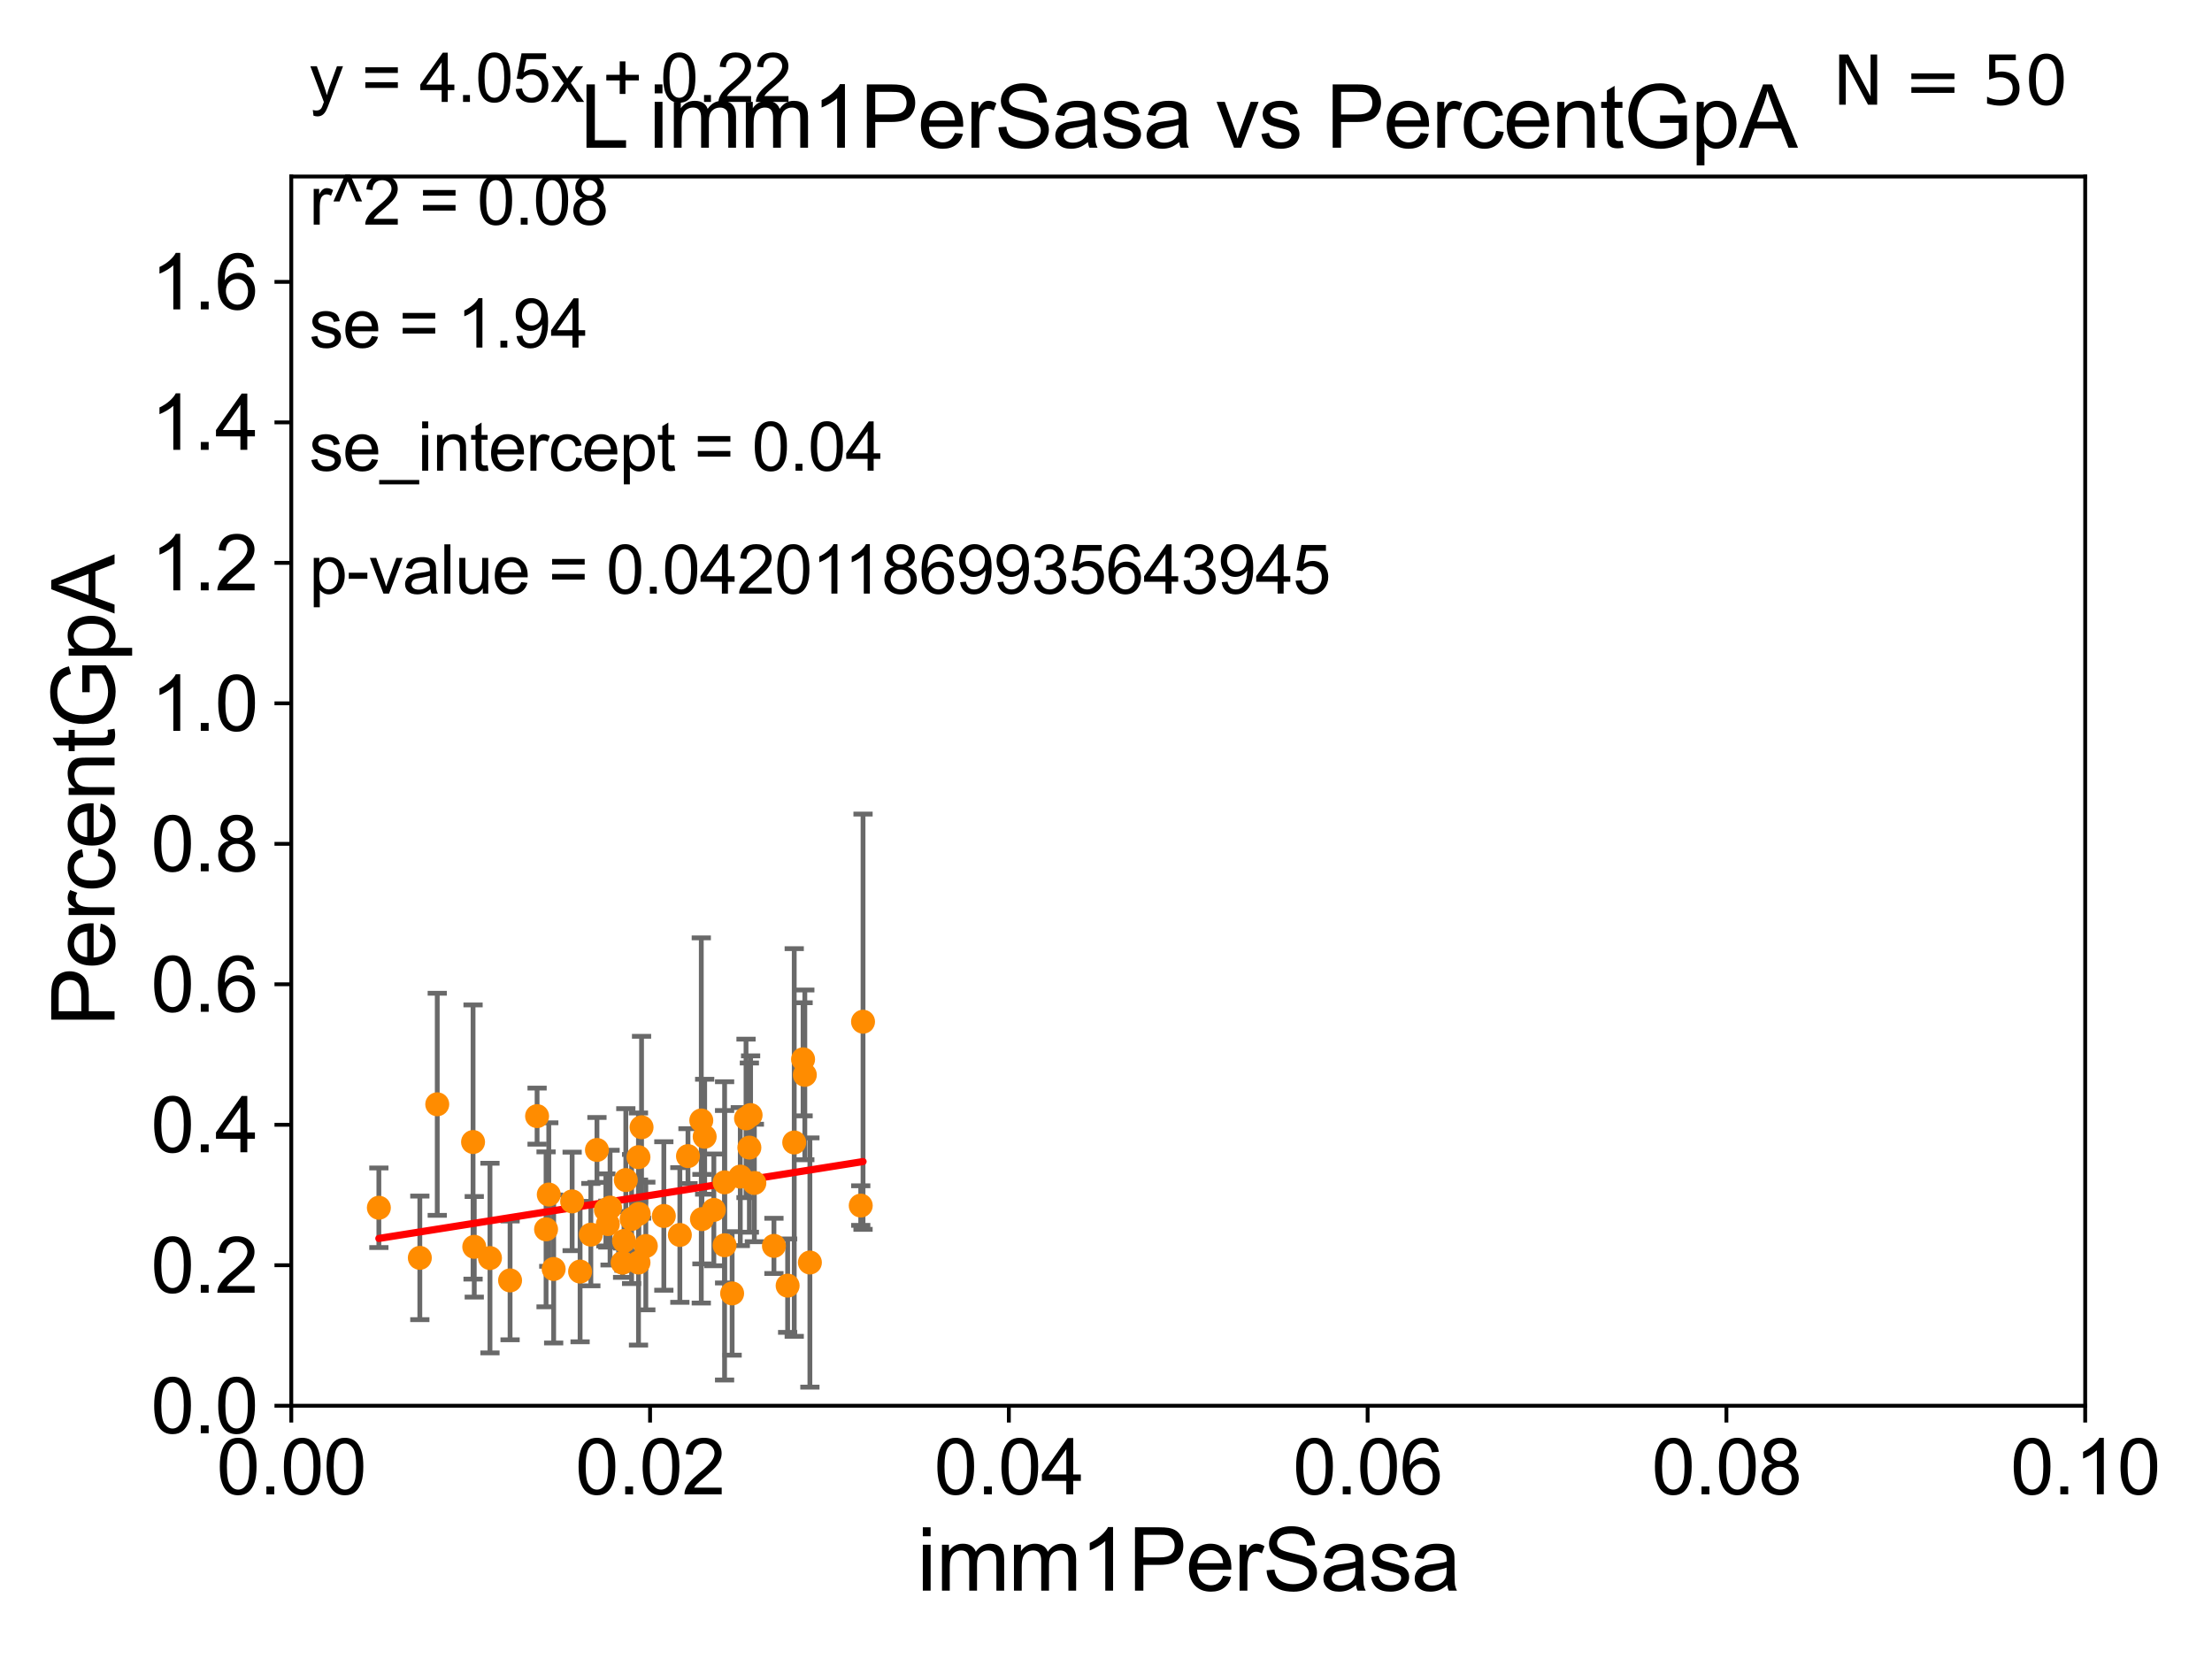<?xml version="1.0" encoding="utf-8" standalone="no"?>
<!DOCTYPE svg PUBLIC "-//W3C//DTD SVG 1.1//EN"
  "http://www.w3.org/Graphics/SVG/1.1/DTD/svg11.dtd">
<svg xmlns:xlink="http://www.w3.org/1999/xlink" width="460.8pt" height="345.6pt" viewBox="0 0 460.8 345.6" xmlns="http://www.w3.org/2000/svg" version="1.1">
 <defs>
  <style type="text/css">*{stroke-linejoin: round; stroke-linecap: butt}</style>
 </defs>
 <g id="figure_1">
  <g id="patch_1">
   <path d="M 0 345.6 
L 460.8 345.6 
L 460.8 0 
L 0 0 
z
" style="fill: #ffffff"/>
  </g>
  <g id="axes_1">
   <g id="patch_2">
    <path d="M 60.68 292.84 
L 434.385 292.84 
L 434.385 36.775 
L 60.68 36.775 
z
" style="fill: #ffffff"/>
   </g>
   <g id="PathCollection_1">
    <defs>
     <path id="m9ade1b0852" d="M 0 1.118 
C 0.297 1.118 0.581 1 0.791 0.791 
C 1 0.581 1.118 0.297 1.118 0 
C 1.118 -0.297 1 -0.581 0.791 -0.791 
C 0.581 -1 0.297 -1.118 0 -1.118 
C -0.297 -1.118 -0.581 -1 -0.791 -0.791 
C -1 -0.581 -1.118 -0.297 -1.118 0 
C -1.118 0.297 -1 0.581 -0.791 0.791 
C -0.581 1 -0.297 1.118 0 1.118 
z
" style="stroke: #ff8c00"/>
    </defs>
    <g clip-path="url(#p37543bc955)">
     <use xlink:href="#m9ade1b0852" x="127.086" y="251.568" style="fill: #ff8c00; stroke: #ff8c00"/>
     <use xlink:href="#m9ade1b0852" x="115.338" y="264.352" style="fill: #ff8c00; stroke: #ff8c00"/>
     <use xlink:href="#m9ade1b0852" x="91.088" y="230.042" style="fill: #ff8c00; stroke: #ff8c00"/>
     <use xlink:href="#m9ade1b0852" x="157.148" y="246.435" style="fill: #ff8c00; stroke: #ff8c00"/>
     <use xlink:href="#m9ade1b0852" x="179.308" y="251.144" style="fill: #ff8c00; stroke: #ff8c00"/>
     <use xlink:href="#m9ade1b0852" x="133.057" y="252.869" style="fill: #ff8c00; stroke: #ff8c00"/>
     <use xlink:href="#m9ade1b0852" x="155.412" y="232.979" style="fill: #ff8c00; stroke: #ff8c00"/>
     <use xlink:href="#m9ade1b0852" x="87.459" y="262.035" style="fill: #ff8c00; stroke: #ff8c00"/>
     <use xlink:href="#m9ade1b0852" x="146.797" y="236.801" style="fill: #ff8c00; stroke: #ff8c00"/>
     <use xlink:href="#m9ade1b0852" x="150.943" y="259.41" style="fill: #ff8c00; stroke: #ff8c00"/>
     <use xlink:href="#m9ade1b0852" x="102.07" y="262.075" style="fill: #ff8c00; stroke: #ff8c00"/>
     <use xlink:href="#m9ade1b0852" x="141.626" y="257.264" style="fill: #ff8c00; stroke: #ff8c00"/>
     <use xlink:href="#m9ade1b0852" x="146.226" y="253.967" style="fill: #ff8c00; stroke: #ff8c00"/>
     <use xlink:href="#m9ade1b0852" x="167.659" y="223.915" style="fill: #ff8c00; stroke: #ff8c00"/>
     <use xlink:href="#m9ade1b0852" x="154.215" y="245.109" style="fill: #ff8c00; stroke: #ff8c00"/>
     <use xlink:href="#m9ade1b0852" x="131.575" y="253.941" style="fill: #ff8c00; stroke: #ff8c00"/>
     <use xlink:href="#m9ade1b0852" x="146.091" y="233.413" style="fill: #ff8c00; stroke: #ff8c00"/>
     <use xlink:href="#m9ade1b0852" x="148.707" y="252.041" style="fill: #ff8c00; stroke: #ff8c00"/>
     <use xlink:href="#m9ade1b0852" x="124.356" y="239.556" style="fill: #ff8c00; stroke: #ff8c00"/>
     <use xlink:href="#m9ade1b0852" x="156.108" y="239.066" style="fill: #ff8c00; stroke: #ff8c00"/>
     <use xlink:href="#m9ade1b0852" x="130.369" y="245.828" style="fill: #ff8c00; stroke: #ff8c00"/>
     <use xlink:href="#m9ade1b0852" x="134.535" y="259.567" style="fill: #ff8c00; stroke: #ff8c00"/>
     <use xlink:href="#m9ade1b0852" x="150.948" y="246.304" style="fill: #ff8c00; stroke: #ff8c00"/>
     <use xlink:href="#m9ade1b0852" x="164.079" y="267.823" style="fill: #ff8c00; stroke: #ff8c00"/>
     <use xlink:href="#m9ade1b0852" x="133.002" y="241.061" style="fill: #ff8c00; stroke: #ff8c00"/>
     <use xlink:href="#m9ade1b0852" x="152.515" y="269.441" style="fill: #ff8c00; stroke: #ff8c00"/>
     <use xlink:href="#m9ade1b0852" x="165.453" y="237.999" style="fill: #ff8c00; stroke: #ff8c00"/>
     <use xlink:href="#m9ade1b0852" x="129.7" y="263.043" style="fill: #ff8c00; stroke: #ff8c00"/>
     <use xlink:href="#m9ade1b0852" x="138.29" y="253.312" style="fill: #ff8c00; stroke: #ff8c00"/>
     <use xlink:href="#m9ade1b0852" x="179.785" y="212.841" style="fill: #ff8c00; stroke: #ff8c00"/>
     <use xlink:href="#m9ade1b0852" x="156.363" y="232.291" style="fill: #ff8c00; stroke: #ff8c00"/>
     <use xlink:href="#m9ade1b0852" x="133.648" y="234.829" style="fill: #ff8c00; stroke: #ff8c00"/>
     <use xlink:href="#m9ade1b0852" x="114.32" y="248.845" style="fill: #ff8c00; stroke: #ff8c00"/>
     <use xlink:href="#m9ade1b0852" x="106.258" y="266.729" style="fill: #ff8c00; stroke: #ff8c00"/>
     <use xlink:href="#m9ade1b0852" x="98.546" y="237.902" style="fill: #ff8c00; stroke: #ff8c00"/>
     <use xlink:href="#m9ade1b0852" x="98.797" y="259.734" style="fill: #ff8c00; stroke: #ff8c00"/>
     <use xlink:href="#m9ade1b0852" x="133.011" y="263.007" style="fill: #ff8c00; stroke: #ff8c00"/>
     <use xlink:href="#m9ade1b0852" x="143.318" y="240.841" style="fill: #ff8c00; stroke: #ff8c00"/>
     <use xlink:href="#m9ade1b0852" x="119.187" y="250.274" style="fill: #ff8c00; stroke: #ff8c00"/>
     <use xlink:href="#m9ade1b0852" x="123.083" y="257.195" style="fill: #ff8c00; stroke: #ff8c00"/>
     <use xlink:href="#m9ade1b0852" x="126.216" y="252.045" style="fill: #ff8c00; stroke: #ff8c00"/>
     <use xlink:href="#m9ade1b0852" x="168.716" y="263.003" style="fill: #ff8c00; stroke: #ff8c00"/>
     <use xlink:href="#m9ade1b0852" x="161.226" y="259.543" style="fill: #ff8c00; stroke: #ff8c00"/>
     <use xlink:href="#m9ade1b0852" x="113.756" y="256.094" style="fill: #ff8c00; stroke: #ff8c00"/>
     <use xlink:href="#m9ade1b0852" x="78.924" y="251.594" style="fill: #ff8c00; stroke: #ff8c00"/>
     <use xlink:href="#m9ade1b0852" x="111.885" y="232.508" style="fill: #ff8c00; stroke: #ff8c00"/>
     <use xlink:href="#m9ade1b0852" x="167.297" y="220.673" style="fill: #ff8c00; stroke: #ff8c00"/>
     <use xlink:href="#m9ade1b0852" x="120.844" y="264.89" style="fill: #ff8c00; stroke: #ff8c00"/>
     <use xlink:href="#m9ade1b0852" x="126.627" y="255" style="fill: #ff8c00; stroke: #ff8c00"/>
     <use xlink:href="#m9ade1b0852" x="129.995" y="258.511" style="fill: #ff8c00; stroke: #ff8c00"/>
    </g>
   </g>
   <g id="matplotlib.axis_1">
    <g id="xtick_1">
     <g id="line2d_1">
      <defs>
       <path id="m9b57c91e21" d="M 0 0 
L 0 3.5 
" style="stroke: #000000; stroke-width: 0.8"/>
      </defs>
      <g>
       <use xlink:href="#m9b57c91e21" x="60.68" y="292.84" style="stroke: #000000; stroke-width: 0.8"/>
      </g>
     </g>
     <g id="text_1">
      <!-- 0.00 -->
      <g transform="translate(45.111 311.293)scale(0.16 -0.16)">
       <defs>
        <path id="ArialMT-30" d="M 266 2259 
Q 266 3072 433 3567 
Q 600 4063 929 4331 
Q 1259 4600 1759 4600 
Q 2128 4600 2406 4451 
Q 2684 4303 2865 4023 
Q 3047 3744 3150 3342 
Q 3253 2941 3253 2259 
Q 3253 1453 3087 958 
Q 2922 463 2592 192 
Q 2263 -78 1759 -78 
Q 1097 -78 719 397 
Q 266 969 266 2259 
z
M 844 2259 
Q 844 1131 1108 757 
Q 1372 384 1759 384 
Q 2147 384 2411 759 
Q 2675 1134 2675 2259 
Q 2675 3391 2411 3762 
Q 2147 4134 1753 4134 
Q 1366 4134 1134 3806 
Q 844 3388 844 2259 
z
" transform="scale(0.016)"/>
        <path id="ArialMT-2e" d="M 581 0 
L 581 641 
L 1222 641 
L 1222 0 
L 581 0 
z
" transform="scale(0.016)"/>
       </defs>
       <use xlink:href="#ArialMT-30"/>
       <use xlink:href="#ArialMT-2e" x="55.615"/>
       <use xlink:href="#ArialMT-30" x="83.398"/>
       <use xlink:href="#ArialMT-30" x="139.014"/>
      </g>
     </g>
    </g>
    <g id="xtick_2">
     <g id="line2d_2">
      <g>
       <use xlink:href="#m9b57c91e21" x="135.421" y="292.84" style="stroke: #000000; stroke-width: 0.8"/>
      </g>
     </g>
     <g id="text_2">
      <!-- 0.02 -->
      <g transform="translate(119.852 311.293)scale(0.16 -0.16)">
       <defs>
        <path id="ArialMT-32" d="M 3222 541 
L 3222 0 
L 194 0 
Q 188 203 259 391 
Q 375 700 629 1000 
Q 884 1300 1366 1694 
Q 2113 2306 2375 2664 
Q 2638 3022 2638 3341 
Q 2638 3675 2398 3904 
Q 2159 4134 1775 4134 
Q 1369 4134 1125 3890 
Q 881 3647 878 3216 
L 300 3275 
Q 359 3922 746 4261 
Q 1134 4600 1788 4600 
Q 2447 4600 2831 4234 
Q 3216 3869 3216 3328 
Q 3216 3053 3103 2787 
Q 2991 2522 2730 2228 
Q 2469 1934 1863 1422 
Q 1356 997 1212 845 
Q 1069 694 975 541 
L 3222 541 
z
" transform="scale(0.016)"/>
       </defs>
       <use xlink:href="#ArialMT-30"/>
       <use xlink:href="#ArialMT-2e" x="55.615"/>
       <use xlink:href="#ArialMT-30" x="83.398"/>
       <use xlink:href="#ArialMT-32" x="139.014"/>
      </g>
     </g>
    </g>
    <g id="xtick_3">
     <g id="line2d_3">
      <g>
       <use xlink:href="#m9b57c91e21" x="210.162" y="292.84" style="stroke: #000000; stroke-width: 0.8"/>
      </g>
     </g>
     <g id="text_3">
      <!-- 0.04 -->
      <g transform="translate(194.593 311.293)scale(0.16 -0.16)">
       <defs>
        <path id="ArialMT-34" d="M 2069 0 
L 2069 1097 
L 81 1097 
L 81 1613 
L 2172 4581 
L 2631 4581 
L 2631 1613 
L 3250 1613 
L 3250 1097 
L 2631 1097 
L 2631 0 
L 2069 0 
z
M 2069 1613 
L 2069 3678 
L 634 1613 
L 2069 1613 
z
" transform="scale(0.016)"/>
       </defs>
       <use xlink:href="#ArialMT-30"/>
       <use xlink:href="#ArialMT-2e" x="55.615"/>
       <use xlink:href="#ArialMT-30" x="83.398"/>
       <use xlink:href="#ArialMT-34" x="139.014"/>
      </g>
     </g>
    </g>
    <g id="xtick_4">
     <g id="line2d_4">
      <g>
       <use xlink:href="#m9b57c91e21" x="284.903" y="292.84" style="stroke: #000000; stroke-width: 0.8"/>
      </g>
     </g>
     <g id="text_4">
      <!-- 0.06 -->
      <g transform="translate(269.334 311.293)scale(0.16 -0.16)">
       <defs>
        <path id="ArialMT-36" d="M 3184 3459 
L 2625 3416 
Q 2550 3747 2413 3897 
Q 2184 4138 1850 4138 
Q 1581 4138 1378 3988 
Q 1113 3794 959 3422 
Q 806 3050 800 2363 
Q 1003 2672 1297 2822 
Q 1591 2972 1913 2972 
Q 2475 2972 2870 2558 
Q 3266 2144 3266 1488 
Q 3266 1056 3080 686 
Q 2894 316 2569 119 
Q 2244 -78 1831 -78 
Q 1128 -78 684 439 
Q 241 956 241 2144 
Q 241 3472 731 4075 
Q 1159 4600 1884 4600 
Q 2425 4600 2770 4297 
Q 3116 3994 3184 3459 
z
M 888 1484 
Q 888 1194 1011 928 
Q 1134 663 1356 523 
Q 1578 384 1822 384 
Q 2178 384 2434 671 
Q 2691 959 2691 1453 
Q 2691 1928 2437 2201 
Q 2184 2475 1800 2475 
Q 1419 2475 1153 2201 
Q 888 1928 888 1484 
z
" transform="scale(0.016)"/>
       </defs>
       <use xlink:href="#ArialMT-30"/>
       <use xlink:href="#ArialMT-2e" x="55.615"/>
       <use xlink:href="#ArialMT-30" x="83.398"/>
       <use xlink:href="#ArialMT-36" x="139.014"/>
      </g>
     </g>
    </g>
    <g id="xtick_5">
     <g id="line2d_5">
      <g>
       <use xlink:href="#m9b57c91e21" x="359.644" y="292.84" style="stroke: #000000; stroke-width: 0.8"/>
      </g>
     </g>
     <g id="text_5">
      <!-- 0.08 -->
      <g transform="translate(344.075 311.293)scale(0.16 -0.16)">
       <defs>
        <path id="ArialMT-38" d="M 1131 2484 
Q 781 2613 612 2850 
Q 444 3088 444 3419 
Q 444 3919 803 4259 
Q 1163 4600 1759 4600 
Q 2359 4600 2725 4251 
Q 3091 3903 3091 3403 
Q 3091 3084 2923 2848 
Q 2756 2613 2416 2484 
Q 2838 2347 3058 2040 
Q 3278 1734 3278 1309 
Q 3278 722 2862 322 
Q 2447 -78 1769 -78 
Q 1091 -78 675 323 
Q 259 725 259 1325 
Q 259 1772 486 2073 
Q 713 2375 1131 2484 
z
M 1019 3438 
Q 1019 3113 1228 2906 
Q 1438 2700 1772 2700 
Q 2097 2700 2305 2904 
Q 2513 3109 2513 3406 
Q 2513 3716 2298 3927 
Q 2084 4138 1766 4138 
Q 1444 4138 1231 3931 
Q 1019 3725 1019 3438 
z
M 838 1322 
Q 838 1081 952 856 
Q 1066 631 1291 507 
Q 1516 384 1775 384 
Q 2178 384 2440 643 
Q 2703 903 2703 1303 
Q 2703 1709 2433 1975 
Q 2163 2241 1756 2241 
Q 1359 2241 1098 1978 
Q 838 1716 838 1322 
z
" transform="scale(0.016)"/>
       </defs>
       <use xlink:href="#ArialMT-30"/>
       <use xlink:href="#ArialMT-2e" x="55.615"/>
       <use xlink:href="#ArialMT-30" x="83.398"/>
       <use xlink:href="#ArialMT-38" x="139.014"/>
      </g>
     </g>
    </g>
    <g id="xtick_6">
     <g id="line2d_6">
      <g>
       <use xlink:href="#m9b57c91e21" x="434.385" y="292.84" style="stroke: #000000; stroke-width: 0.8"/>
      </g>
     </g>
     <g id="text_6">
      <!-- 0.10 -->
      <g transform="translate(418.816 311.293)scale(0.16 -0.16)">
       <defs>
        <path id="ArialMT-31" d="M 2384 0 
L 1822 0 
L 1822 3584 
Q 1619 3391 1289 3197 
Q 959 3003 697 2906 
L 697 3450 
Q 1169 3672 1522 3987 
Q 1875 4303 2022 4600 
L 2384 4600 
L 2384 0 
z
" transform="scale(0.016)"/>
       </defs>
       <use xlink:href="#ArialMT-30"/>
       <use xlink:href="#ArialMT-2e" x="55.615"/>
       <use xlink:href="#ArialMT-31" x="83.398"/>
       <use xlink:href="#ArialMT-30" x="139.014"/>
      </g>
     </g>
    </g>
    <g id="text_7">
     <!-- imm1PerSasa -->
     <g transform="translate(191.017 331.357)scale(0.18 -0.18)">
      <defs>
       <path id="ArialMT-69" d="M 425 3934 
L 425 4581 
L 988 4581 
L 988 3934 
L 425 3934 
z
M 425 0 
L 425 3319 
L 988 3319 
L 988 0 
L 425 0 
z
" transform="scale(0.016)"/>
       <path id="ArialMT-6d" d="M 422 0 
L 422 3319 
L 925 3319 
L 925 2853 
Q 1081 3097 1340 3245 
Q 1600 3394 1931 3394 
Q 2300 3394 2536 3241 
Q 2772 3088 2869 2813 
Q 3263 3394 3894 3394 
Q 4388 3394 4653 3120 
Q 4919 2847 4919 2278 
L 4919 0 
L 4359 0 
L 4359 2091 
Q 4359 2428 4304 2576 
Q 4250 2725 4106 2815 
Q 3963 2906 3769 2906 
Q 3419 2906 3187 2673 
Q 2956 2441 2956 1928 
L 2956 0 
L 2394 0 
L 2394 2156 
Q 2394 2531 2256 2718 
Q 2119 2906 1806 2906 
Q 1569 2906 1367 2781 
Q 1166 2656 1075 2415 
Q 984 2175 984 1722 
L 984 0 
L 422 0 
z
" transform="scale(0.016)"/>
       <path id="ArialMT-50" d="M 494 0 
L 494 4581 
L 2222 4581 
Q 2678 4581 2919 4538 
Q 3256 4481 3484 4323 
Q 3713 4166 3852 3881 
Q 3991 3597 3991 3256 
Q 3991 2672 3619 2267 
Q 3247 1863 2275 1863 
L 1100 1863 
L 1100 0 
L 494 0 
z
M 1100 2403 
L 2284 2403 
Q 2872 2403 3119 2622 
Q 3366 2841 3366 3238 
Q 3366 3525 3220 3729 
Q 3075 3934 2838 4000 
Q 2684 4041 2272 4041 
L 1100 4041 
L 1100 2403 
z
" transform="scale(0.016)"/>
       <path id="ArialMT-65" d="M 2694 1069 
L 3275 997 
Q 3138 488 2766 206 
Q 2394 -75 1816 -75 
Q 1088 -75 661 373 
Q 234 822 234 1631 
Q 234 2469 665 2931 
Q 1097 3394 1784 3394 
Q 2450 3394 2872 2941 
Q 3294 2488 3294 1666 
Q 3294 1616 3291 1516 
L 816 1516 
Q 847 969 1125 678 
Q 1403 388 1819 388 
Q 2128 388 2347 550 
Q 2566 713 2694 1069 
z
M 847 1978 
L 2700 1978 
Q 2663 2397 2488 2606 
Q 2219 2931 1791 2931 
Q 1403 2931 1139 2672 
Q 875 2413 847 1978 
z
" transform="scale(0.016)"/>
       <path id="ArialMT-72" d="M 416 0 
L 416 3319 
L 922 3319 
L 922 2816 
Q 1116 3169 1280 3281 
Q 1444 3394 1641 3394 
Q 1925 3394 2219 3213 
L 2025 2691 
Q 1819 2813 1613 2813 
Q 1428 2813 1281 2702 
Q 1134 2591 1072 2394 
Q 978 2094 978 1738 
L 978 0 
L 416 0 
z
" transform="scale(0.016)"/>
       <path id="ArialMT-53" d="M 288 1472 
L 859 1522 
Q 900 1178 1048 958 
Q 1197 738 1509 602 
Q 1822 466 2213 466 
Q 2559 466 2825 569 
Q 3091 672 3220 851 
Q 3350 1031 3350 1244 
Q 3350 1459 3225 1620 
Q 3100 1781 2813 1891 
Q 2628 1963 1997 2114 
Q 1366 2266 1113 2400 
Q 784 2572 623 2826 
Q 463 3081 463 3397 
Q 463 3744 659 4045 
Q 856 4347 1234 4503 
Q 1613 4659 2075 4659 
Q 2584 4659 2973 4495 
Q 3363 4331 3572 4012 
Q 3781 3694 3797 3291 
L 3216 3247 
Q 3169 3681 2898 3903 
Q 2628 4125 2100 4125 
Q 1550 4125 1298 3923 
Q 1047 3722 1047 3438 
Q 1047 3191 1225 3031 
Q 1400 2872 2139 2705 
Q 2878 2538 3153 2413 
Q 3553 2228 3743 1945 
Q 3934 1663 3934 1294 
Q 3934 928 3725 604 
Q 3516 281 3123 101 
Q 2731 -78 2241 -78 
Q 1619 -78 1198 103 
Q 778 284 539 648 
Q 300 1013 288 1472 
z
" transform="scale(0.016)"/>
       <path id="ArialMT-61" d="M 2588 409 
Q 2275 144 1986 34 
Q 1697 -75 1366 -75 
Q 819 -75 525 192 
Q 231 459 231 875 
Q 231 1119 342 1320 
Q 453 1522 633 1644 
Q 813 1766 1038 1828 
Q 1203 1872 1538 1913 
Q 2219 1994 2541 2106 
Q 2544 2222 2544 2253 
Q 2544 2597 2384 2738 
Q 2169 2928 1744 2928 
Q 1347 2928 1158 2789 
Q 969 2650 878 2297 
L 328 2372 
Q 403 2725 575 2942 
Q 747 3159 1072 3276 
Q 1397 3394 1825 3394 
Q 2250 3394 2515 3294 
Q 2781 3194 2906 3042 
Q 3031 2891 3081 2659 
Q 3109 2516 3109 2141 
L 3109 1391 
Q 3109 606 3145 398 
Q 3181 191 3288 0 
L 2700 0 
Q 2613 175 2588 409 
z
M 2541 1666 
Q 2234 1541 1622 1453 
Q 1275 1403 1131 1340 
Q 988 1278 909 1158 
Q 831 1038 831 891 
Q 831 666 1001 516 
Q 1172 366 1500 366 
Q 1825 366 2078 508 
Q 2331 650 2450 897 
Q 2541 1088 2541 1459 
L 2541 1666 
z
" transform="scale(0.016)"/>
       <path id="ArialMT-73" d="M 197 991 
L 753 1078 
Q 800 744 1014 566 
Q 1228 388 1613 388 
Q 2000 388 2187 545 
Q 2375 703 2375 916 
Q 2375 1106 2209 1216 
Q 2094 1291 1634 1406 
Q 1016 1563 777 1677 
Q 538 1791 414 1992 
Q 291 2194 291 2438 
Q 291 2659 392 2848 
Q 494 3038 669 3163 
Q 800 3259 1026 3326 
Q 1253 3394 1513 3394 
Q 1903 3394 2198 3281 
Q 2494 3169 2634 2976 
Q 2775 2784 2828 2463 
L 2278 2388 
Q 2241 2644 2061 2787 
Q 1881 2931 1553 2931 
Q 1166 2931 1000 2803 
Q 834 2675 834 2503 
Q 834 2394 903 2306 
Q 972 2216 1119 2156 
Q 1203 2125 1616 2013 
Q 2213 1853 2448 1751 
Q 2684 1650 2818 1456 
Q 2953 1263 2953 975 
Q 2953 694 2789 445 
Q 2625 197 2315 61 
Q 2006 -75 1616 -75 
Q 969 -75 630 194 
Q 291 463 197 991 
z
" transform="scale(0.016)"/>
      </defs>
      <use xlink:href="#ArialMT-69"/>
      <use xlink:href="#ArialMT-6d" x="22.217"/>
      <use xlink:href="#ArialMT-6d" x="105.518"/>
      <use xlink:href="#ArialMT-31" x="188.818"/>
      <use xlink:href="#ArialMT-50" x="244.434"/>
      <use xlink:href="#ArialMT-65" x="311.133"/>
      <use xlink:href="#ArialMT-72" x="366.748"/>
      <use xlink:href="#ArialMT-53" x="400.049"/>
      <use xlink:href="#ArialMT-61" x="466.748"/>
      <use xlink:href="#ArialMT-73" x="522.363"/>
      <use xlink:href="#ArialMT-61" x="572.363"/>
     </g>
    </g>
   </g>
   <g id="matplotlib.axis_2">
    <g id="ytick_1">
     <g id="line2d_7">
      <defs>
       <path id="m4dcfb69bb4" d="M 0 0 
L -3.5 0 
" style="stroke: #000000; stroke-width: 0.8"/>
      </defs>
      <g>
       <use xlink:href="#m4dcfb69bb4" x="60.68" y="292.84" style="stroke: #000000; stroke-width: 0.8"/>
      </g>
     </g>
     <g id="text_8">
      <!-- 0.0 -->
      <g transform="translate(31.44 298.566)scale(0.16 -0.16)">
       <use xlink:href="#ArialMT-30"/>
       <use xlink:href="#ArialMT-2e" x="55.615"/>
       <use xlink:href="#ArialMT-30" x="83.398"/>
      </g>
     </g>
    </g>
    <g id="ytick_2">
     <g id="line2d_8">
      <g>
       <use xlink:href="#m4dcfb69bb4" x="60.68" y="263.575" style="stroke: #000000; stroke-width: 0.8"/>
      </g>
     </g>
     <g id="text_9">
      <!-- 0.2 -->
      <g transform="translate(31.44 269.302)scale(0.16 -0.16)">
       <use xlink:href="#ArialMT-30"/>
       <use xlink:href="#ArialMT-2e" x="55.615"/>
       <use xlink:href="#ArialMT-32" x="83.398"/>
      </g>
     </g>
    </g>
    <g id="ytick_3">
     <g id="line2d_9">
      <g>
       <use xlink:href="#m4dcfb69bb4" x="60.68" y="234.311" style="stroke: #000000; stroke-width: 0.8"/>
      </g>
     </g>
     <g id="text_10">
      <!-- 0.4 -->
      <g transform="translate(31.44 240.037)scale(0.16 -0.16)">
       <use xlink:href="#ArialMT-30"/>
       <use xlink:href="#ArialMT-2e" x="55.615"/>
       <use xlink:href="#ArialMT-34" x="83.398"/>
      </g>
     </g>
    </g>
    <g id="ytick_4">
     <g id="line2d_10">
      <g>
       <use xlink:href="#m4dcfb69bb4" x="60.68" y="205.046" style="stroke: #000000; stroke-width: 0.8"/>
      </g>
     </g>
     <g id="text_11">
      <!-- 0.6 -->
      <g transform="translate(31.44 210.772)scale(0.16 -0.16)">
       <use xlink:href="#ArialMT-30"/>
       <use xlink:href="#ArialMT-2e" x="55.615"/>
       <use xlink:href="#ArialMT-36" x="83.398"/>
      </g>
     </g>
    </g>
    <g id="ytick_5">
     <g id="line2d_11">
      <g>
       <use xlink:href="#m4dcfb69bb4" x="60.68" y="175.782" style="stroke: #000000; stroke-width: 0.8"/>
      </g>
     </g>
     <g id="text_12">
      <!-- 0.8 -->
      <g transform="translate(31.44 181.508)scale(0.16 -0.16)">
       <use xlink:href="#ArialMT-30"/>
       <use xlink:href="#ArialMT-2e" x="55.615"/>
       <use xlink:href="#ArialMT-38" x="83.398"/>
      </g>
     </g>
    </g>
    <g id="ytick_6">
     <g id="line2d_12">
      <g>
       <use xlink:href="#m4dcfb69bb4" x="60.68" y="146.517" style="stroke: #000000; stroke-width: 0.8"/>
      </g>
     </g>
     <g id="text_13">
      <!-- 1.0 -->
      <g transform="translate(31.44 152.243)scale(0.16 -0.16)">
       <use xlink:href="#ArialMT-31"/>
       <use xlink:href="#ArialMT-2e" x="55.615"/>
       <use xlink:href="#ArialMT-30" x="83.398"/>
      </g>
     </g>
    </g>
    <g id="ytick_7">
     <g id="line2d_13">
      <g>
       <use xlink:href="#m4dcfb69bb4" x="60.68" y="117.252" style="stroke: #000000; stroke-width: 0.8"/>
      </g>
     </g>
     <g id="text_14">
      <!-- 1.2 -->
      <g transform="translate(31.44 122.979)scale(0.16 -0.16)">
       <use xlink:href="#ArialMT-31"/>
       <use xlink:href="#ArialMT-2e" x="55.615"/>
       <use xlink:href="#ArialMT-32" x="83.398"/>
      </g>
     </g>
    </g>
    <g id="ytick_8">
     <g id="line2d_14">
      <g>
       <use xlink:href="#m4dcfb69bb4" x="60.68" y="87.988" style="stroke: #000000; stroke-width: 0.8"/>
      </g>
     </g>
     <g id="text_15">
      <!-- 1.4 -->
      <g transform="translate(31.44 93.714)scale(0.16 -0.16)">
       <use xlink:href="#ArialMT-31"/>
       <use xlink:href="#ArialMT-2e" x="55.615"/>
       <use xlink:href="#ArialMT-34" x="83.398"/>
      </g>
     </g>
    </g>
    <g id="ytick_9">
     <g id="line2d_15">
      <g>
       <use xlink:href="#m4dcfb69bb4" x="60.68" y="58.723" style="stroke: #000000; stroke-width: 0.8"/>
      </g>
     </g>
     <g id="text_16">
      <!-- 1.6 -->
      <g transform="translate(31.44 64.45)scale(0.16 -0.16)">
       <use xlink:href="#ArialMT-31"/>
       <use xlink:href="#ArialMT-2e" x="55.615"/>
       <use xlink:href="#ArialMT-36" x="83.398"/>
      </g>
     </g>
    </g>
    <g id="text_17">
     <!-- PercentGpA -->
     <g transform="translate(23.863 213.831)rotate(-90)scale(0.18 -0.18)">
      <defs>
       <path id="ArialMT-63" d="M 2588 1216 
L 3141 1144 
Q 3050 572 2676 248 
Q 2303 -75 1759 -75 
Q 1078 -75 664 370 
Q 250 816 250 1647 
Q 250 2184 428 2587 
Q 606 2991 970 3192 
Q 1334 3394 1763 3394 
Q 2303 3394 2647 3120 
Q 2991 2847 3088 2344 
L 2541 2259 
Q 2463 2594 2264 2762 
Q 2066 2931 1784 2931 
Q 1359 2931 1093 2626 
Q 828 2322 828 1663 
Q 828 994 1084 691 
Q 1341 388 1753 388 
Q 2084 388 2306 591 
Q 2528 794 2588 1216 
z
" transform="scale(0.016)"/>
       <path id="ArialMT-6e" d="M 422 0 
L 422 3319 
L 928 3319 
L 928 2847 
Q 1294 3394 1984 3394 
Q 2284 3394 2536 3286 
Q 2788 3178 2913 3003 
Q 3038 2828 3088 2588 
Q 3119 2431 3119 2041 
L 3119 0 
L 2556 0 
L 2556 2019 
Q 2556 2363 2490 2533 
Q 2425 2703 2258 2804 
Q 2091 2906 1866 2906 
Q 1506 2906 1245 2678 
Q 984 2450 984 1813 
L 984 0 
L 422 0 
z
" transform="scale(0.016)"/>
       <path id="ArialMT-74" d="M 1650 503 
L 1731 6 
Q 1494 -44 1306 -44 
Q 1000 -44 831 53 
Q 663 150 594 308 
Q 525 466 525 972 
L 525 2881 
L 113 2881 
L 113 3319 
L 525 3319 
L 525 4141 
L 1084 4478 
L 1084 3319 
L 1650 3319 
L 1650 2881 
L 1084 2881 
L 1084 941 
Q 1084 700 1114 631 
Q 1144 563 1211 522 
Q 1278 481 1403 481 
Q 1497 481 1650 503 
z
" transform="scale(0.016)"/>
       <path id="ArialMT-47" d="M 2638 1797 
L 2638 2334 
L 4578 2338 
L 4578 638 
Q 4131 281 3656 101 
Q 3181 -78 2681 -78 
Q 2006 -78 1454 211 
Q 903 500 622 1047 
Q 341 1594 341 2269 
Q 341 2938 620 3517 
Q 900 4097 1425 4378 
Q 1950 4659 2634 4659 
Q 3131 4659 3532 4498 
Q 3934 4338 4162 4050 
Q 4391 3763 4509 3300 
L 3963 3150 
Q 3859 3500 3706 3700 
Q 3553 3900 3268 4020 
Q 2984 4141 2638 4141 
Q 2222 4141 1919 4014 
Q 1616 3888 1430 3681 
Q 1244 3475 1141 3228 
Q 966 2803 966 2306 
Q 966 1694 1177 1281 
Q 1388 869 1791 669 
Q 2194 469 2647 469 
Q 3041 469 3416 620 
Q 3791 772 3984 944 
L 3984 1797 
L 2638 1797 
z
" transform="scale(0.016)"/>
       <path id="ArialMT-70" d="M 422 -1272 
L 422 3319 
L 934 3319 
L 934 2888 
Q 1116 3141 1344 3267 
Q 1572 3394 1897 3394 
Q 2322 3394 2647 3175 
Q 2972 2956 3137 2557 
Q 3303 2159 3303 1684 
Q 3303 1175 3120 767 
Q 2938 359 2589 142 
Q 2241 -75 1856 -75 
Q 1575 -75 1351 44 
Q 1128 163 984 344 
L 984 -1272 
L 422 -1272 
z
M 931 1641 
Q 931 1000 1190 694 
Q 1450 388 1819 388 
Q 2194 388 2461 705 
Q 2728 1022 2728 1688 
Q 2728 2322 2467 2637 
Q 2206 2953 1844 2953 
Q 1484 2953 1207 2617 
Q 931 2281 931 1641 
z
" transform="scale(0.016)"/>
       <path id="ArialMT-41" d="M -9 0 
L 1750 4581 
L 2403 4581 
L 4278 0 
L 3588 0 
L 3053 1388 
L 1138 1388 
L 634 0 
L -9 0 
z
M 1313 1881 
L 2866 1881 
L 2388 3150 
Q 2169 3728 2063 4100 
Q 1975 3659 1816 3225 
L 1313 1881 
z
" transform="scale(0.016)"/>
      </defs>
      <use xlink:href="#ArialMT-50"/>
      <use xlink:href="#ArialMT-65" x="66.699"/>
      <use xlink:href="#ArialMT-72" x="122.314"/>
      <use xlink:href="#ArialMT-63" x="155.615"/>
      <use xlink:href="#ArialMT-65" x="205.615"/>
      <use xlink:href="#ArialMT-6e" x="261.23"/>
      <use xlink:href="#ArialMT-74" x="316.846"/>
      <use xlink:href="#ArialMT-47" x="344.629"/>
      <use xlink:href="#ArialMT-70" x="422.412"/>
      <use xlink:href="#ArialMT-41" x="478.027"/>
     </g>
    </g>
   </g>
   <g id="LineCollection_1">
    <path d="M 127.086 263.519 
L 127.086 239.616 
" clip-path="url(#p37543bc955)" style="fill: none; stroke: #696969"/>
    <path d="M 115.338 279.767 
L 115.338 248.938 
" clip-path="url(#p37543bc955)" style="fill: none; stroke: #696969"/>
    <path d="M 91.088 253.172 
L 91.088 206.911 
" clip-path="url(#p37543bc955)" style="fill: none; stroke: #696969"/>
    <path d="M 157.148 258.675 
L 157.148 234.195 
" clip-path="url(#p37543bc955)" style="fill: none; stroke: #696969"/>
    <path d="M 179.308 255.268 
L 179.308 247.021 
" clip-path="url(#p37543bc955)" style="fill: none; stroke: #696969"/>
    <path d="M 133.057 264.144 
L 133.057 241.594 
" clip-path="url(#p37543bc955)" style="fill: none; stroke: #696969"/>
    <path d="M 155.412 249.483 
L 155.412 216.475 
" clip-path="url(#p37543bc955)" style="fill: none; stroke: #696969"/>
    <path d="M 87.459 274.907 
L 87.459 249.164 
" clip-path="url(#p37543bc955)" style="fill: none; stroke: #696969"/>
    <path d="M 146.797 248.777 
L 146.797 224.825 
" clip-path="url(#p37543bc955)" style="fill: none; stroke: #696969"/>
    <path d="M 150.943 287.476 
L 150.943 231.343 
" clip-path="url(#p37543bc955)" style="fill: none; stroke: #696969"/>
    <path d="M 102.07 281.829 
L 102.07 242.322 
" clip-path="url(#p37543bc955)" style="fill: none; stroke: #696969"/>
    <path d="M 141.626 271.295 
L 141.626 243.234 
" clip-path="url(#p37543bc955)" style="fill: none; stroke: #696969"/>
    <path d="M 146.226 263.286 
L 146.226 244.648 
" clip-path="url(#p37543bc955)" style="fill: none; stroke: #696969"/>
    <path d="M 167.659 241.594 
L 167.659 206.236 
" clip-path="url(#p37543bc955)" style="fill: none; stroke: #696969"/>
    <path d="M 154.215 259.484 
L 154.215 230.733 
" clip-path="url(#p37543bc955)" style="fill: none; stroke: #696969"/>
    <path d="M 131.575 267.385 
L 131.575 240.497 
" clip-path="url(#p37543bc955)" style="fill: none; stroke: #696969"/>
    <path d="M 146.091 271.451 
L 146.091 195.376 
" clip-path="url(#p37543bc955)" style="fill: none; stroke: #696969"/>
    <path d="M 148.707 263.68 
L 148.707 240.402 
" clip-path="url(#p37543bc955)" style="fill: none; stroke: #696969"/>
    <path d="M 124.356 246.322 
L 124.356 232.79 
" clip-path="url(#p37543bc955)" style="fill: none; stroke: #696969"/>
    <path d="M 156.108 256.69 
L 156.108 221.441 
" clip-path="url(#p37543bc955)" style="fill: none; stroke: #696969"/>
    <path d="M 130.369 260.704 
L 130.369 230.953 
" clip-path="url(#p37543bc955)" style="fill: none; stroke: #696969"/>
    <path d="M 134.535 272.864 
L 134.535 246.271 
" clip-path="url(#p37543bc955)" style="fill: none; stroke: #696969"/>
    <path d="M 150.948 267.265 
L 150.948 225.344 
" clip-path="url(#p37543bc955)" style="fill: none; stroke: #696969"/>
    <path d="M 164.079 277.554 
L 164.079 258.093 
" clip-path="url(#p37543bc955)" style="fill: none; stroke: #696969"/>
    <path d="M 133.002 250.273 
L 133.002 231.849 
" clip-path="url(#p37543bc955)" style="fill: none; stroke: #696969"/>
    <path d="M 152.515 282.303 
L 152.515 256.578 
" clip-path="url(#p37543bc955)" style="fill: none; stroke: #696969"/>
    <path d="M 165.453 278.378 
L 165.453 197.62 
" clip-path="url(#p37543bc955)" style="fill: none; stroke: #696969"/>
    <path d="M 129.7 266.095 
L 129.7 259.991 
" clip-path="url(#p37543bc955)" style="fill: none; stroke: #696969"/>
    <path d="M 138.29 268.777 
L 138.29 237.846 
" clip-path="url(#p37543bc955)" style="fill: none; stroke: #696969"/>
    <path d="M 179.785 256.096 
L 179.785 169.585 
" clip-path="url(#p37543bc955)" style="fill: none; stroke: #696969"/>
    <path d="M 156.363 244.625 
L 156.363 219.956 
" clip-path="url(#p37543bc955)" style="fill: none; stroke: #696969"/>
    <path d="M 133.648 253.778 
L 133.648 215.881 
" clip-path="url(#p37543bc955)" style="fill: none; stroke: #696969"/>
    <path d="M 114.32 263.794 
L 114.32 233.897 
" clip-path="url(#p37543bc955)" style="fill: none; stroke: #696969"/>
    <path d="M 106.258 279.104 
L 106.258 254.354 
" clip-path="url(#p37543bc955)" style="fill: none; stroke: #696969"/>
    <path d="M 98.546 266.457 
L 98.546 209.348 
" clip-path="url(#p37543bc955)" style="fill: none; stroke: #696969"/>
    <path d="M 98.797 270.211 
L 98.797 249.257 
" clip-path="url(#p37543bc955)" style="fill: none; stroke: #696969"/>
    <path d="M 133.011 280.203 
L 133.011 245.812 
" clip-path="url(#p37543bc955)" style="fill: none; stroke: #696969"/>
    <path d="M 143.318 246.554 
L 143.318 235.127 
" clip-path="url(#p37543bc955)" style="fill: none; stroke: #696969"/>
    <path d="M 119.187 260.531 
L 119.187 240.018 
" clip-path="url(#p37543bc955)" style="fill: none; stroke: #696969"/>
    <path d="M 123.083 267.856 
L 123.083 246.534 
" clip-path="url(#p37543bc955)" style="fill: none; stroke: #696969"/>
    <path d="M 126.216 259.556 
L 126.216 244.534 
" clip-path="url(#p37543bc955)" style="fill: none; stroke: #696969"/>
    <path d="M 168.716 288.965 
L 168.716 237.042 
" clip-path="url(#p37543bc955)" style="fill: none; stroke: #696969"/>
    <path d="M 161.226 265.293 
L 161.226 253.793 
" clip-path="url(#p37543bc955)" style="fill: none; stroke: #696969"/>
    <path d="M 113.756 272.236 
L 113.756 239.952 
" clip-path="url(#p37543bc955)" style="fill: none; stroke: #696969"/>
    <path d="M 78.924 259.884 
L 78.924 243.305 
" clip-path="url(#p37543bc955)" style="fill: none; stroke: #696969"/>
    <path d="M 111.885 238.349 
L 111.885 226.668 
" clip-path="url(#p37543bc955)" style="fill: none; stroke: #696969"/>
    <path d="M 167.297 232.452 
L 167.297 208.893 
" clip-path="url(#p37543bc955)" style="fill: none; stroke: #696969"/>
    <path d="M 120.844 279.519 
L 120.844 250.26 
" clip-path="url(#p37543bc955)" style="fill: none; stroke: #696969"/>
    <path d="M 126.627 259.798 
L 126.627 250.201 
" clip-path="url(#p37543bc955)" style="fill: none; stroke: #696969"/>
    <path d="M 129.995 264.631 
L 129.995 252.392 
" clip-path="url(#p37543bc955)" style="fill: none; stroke: #696969"/>
   </g>
   <g id="line2d_16">
    <defs>
     <path id="mf4a85525e9" d="M 2 0 
L -2 -0 
" style="stroke: #696969"/>
    </defs>
    <g clip-path="url(#p37543bc955)">
     <use xlink:href="#mf4a85525e9" x="127.086" y="263.519" style="fill: #696969; stroke: #696969"/>
     <use xlink:href="#mf4a85525e9" x="115.338" y="279.767" style="fill: #696969; stroke: #696969"/>
     <use xlink:href="#mf4a85525e9" x="91.088" y="253.172" style="fill: #696969; stroke: #696969"/>
     <use xlink:href="#mf4a85525e9" x="157.148" y="258.675" style="fill: #696969; stroke: #696969"/>
     <use xlink:href="#mf4a85525e9" x="179.308" y="255.268" style="fill: #696969; stroke: #696969"/>
     <use xlink:href="#mf4a85525e9" x="133.057" y="264.144" style="fill: #696969; stroke: #696969"/>
     <use xlink:href="#mf4a85525e9" x="155.412" y="249.483" style="fill: #696969; stroke: #696969"/>
     <use xlink:href="#mf4a85525e9" x="87.459" y="274.907" style="fill: #696969; stroke: #696969"/>
     <use xlink:href="#mf4a85525e9" x="146.797" y="248.777" style="fill: #696969; stroke: #696969"/>
     <use xlink:href="#mf4a85525e9" x="150.943" y="287.476" style="fill: #696969; stroke: #696969"/>
     <use xlink:href="#mf4a85525e9" x="102.07" y="281.829" style="fill: #696969; stroke: #696969"/>
     <use xlink:href="#mf4a85525e9" x="141.626" y="271.295" style="fill: #696969; stroke: #696969"/>
     <use xlink:href="#mf4a85525e9" x="146.226" y="263.286" style="fill: #696969; stroke: #696969"/>
     <use xlink:href="#mf4a85525e9" x="167.659" y="241.594" style="fill: #696969; stroke: #696969"/>
     <use xlink:href="#mf4a85525e9" x="154.215" y="259.484" style="fill: #696969; stroke: #696969"/>
     <use xlink:href="#mf4a85525e9" x="131.575" y="267.385" style="fill: #696969; stroke: #696969"/>
     <use xlink:href="#mf4a85525e9" x="146.091" y="271.451" style="fill: #696969; stroke: #696969"/>
     <use xlink:href="#mf4a85525e9" x="148.707" y="263.68" style="fill: #696969; stroke: #696969"/>
     <use xlink:href="#mf4a85525e9" x="124.356" y="246.322" style="fill: #696969; stroke: #696969"/>
     <use xlink:href="#mf4a85525e9" x="156.108" y="256.69" style="fill: #696969; stroke: #696969"/>
     <use xlink:href="#mf4a85525e9" x="130.369" y="260.704" style="fill: #696969; stroke: #696969"/>
     <use xlink:href="#mf4a85525e9" x="134.535" y="272.864" style="fill: #696969; stroke: #696969"/>
     <use xlink:href="#mf4a85525e9" x="150.948" y="267.265" style="fill: #696969; stroke: #696969"/>
     <use xlink:href="#mf4a85525e9" x="164.079" y="277.554" style="fill: #696969; stroke: #696969"/>
     <use xlink:href="#mf4a85525e9" x="133.002" y="250.273" style="fill: #696969; stroke: #696969"/>
     <use xlink:href="#mf4a85525e9" x="152.515" y="282.303" style="fill: #696969; stroke: #696969"/>
     <use xlink:href="#mf4a85525e9" x="165.453" y="278.378" style="fill: #696969; stroke: #696969"/>
     <use xlink:href="#mf4a85525e9" x="129.7" y="266.095" style="fill: #696969; stroke: #696969"/>
     <use xlink:href="#mf4a85525e9" x="138.29" y="268.777" style="fill: #696969; stroke: #696969"/>
     <use xlink:href="#mf4a85525e9" x="179.785" y="256.096" style="fill: #696969; stroke: #696969"/>
     <use xlink:href="#mf4a85525e9" x="156.363" y="244.625" style="fill: #696969; stroke: #696969"/>
     <use xlink:href="#mf4a85525e9" x="133.648" y="253.778" style="fill: #696969; stroke: #696969"/>
     <use xlink:href="#mf4a85525e9" x="114.32" y="263.794" style="fill: #696969; stroke: #696969"/>
     <use xlink:href="#mf4a85525e9" x="106.258" y="279.104" style="fill: #696969; stroke: #696969"/>
     <use xlink:href="#mf4a85525e9" x="98.546" y="266.457" style="fill: #696969; stroke: #696969"/>
     <use xlink:href="#mf4a85525e9" x="98.797" y="270.211" style="fill: #696969; stroke: #696969"/>
     <use xlink:href="#mf4a85525e9" x="133.011" y="280.203" style="fill: #696969; stroke: #696969"/>
     <use xlink:href="#mf4a85525e9" x="143.318" y="246.554" style="fill: #696969; stroke: #696969"/>
     <use xlink:href="#mf4a85525e9" x="119.187" y="260.531" style="fill: #696969; stroke: #696969"/>
     <use xlink:href="#mf4a85525e9" x="123.083" y="267.856" style="fill: #696969; stroke: #696969"/>
     <use xlink:href="#mf4a85525e9" x="126.216" y="259.556" style="fill: #696969; stroke: #696969"/>
     <use xlink:href="#mf4a85525e9" x="168.716" y="288.965" style="fill: #696969; stroke: #696969"/>
     <use xlink:href="#mf4a85525e9" x="161.226" y="265.293" style="fill: #696969; stroke: #696969"/>
     <use xlink:href="#mf4a85525e9" x="113.756" y="272.236" style="fill: #696969; stroke: #696969"/>
     <use xlink:href="#mf4a85525e9" x="78.924" y="259.884" style="fill: #696969; stroke: #696969"/>
     <use xlink:href="#mf4a85525e9" x="111.885" y="238.349" style="fill: #696969; stroke: #696969"/>
     <use xlink:href="#mf4a85525e9" x="167.297" y="232.452" style="fill: #696969; stroke: #696969"/>
     <use xlink:href="#mf4a85525e9" x="120.844" y="279.519" style="fill: #696969; stroke: #696969"/>
     <use xlink:href="#mf4a85525e9" x="126.627" y="259.798" style="fill: #696969; stroke: #696969"/>
     <use xlink:href="#mf4a85525e9" x="129.995" y="264.631" style="fill: #696969; stroke: #696969"/>
    </g>
   </g>
   <g id="line2d_17">
    <g clip-path="url(#p37543bc955)">
     <use xlink:href="#mf4a85525e9" x="127.086" y="239.616" style="fill: #696969; stroke: #696969"/>
     <use xlink:href="#mf4a85525e9" x="115.338" y="248.938" style="fill: #696969; stroke: #696969"/>
     <use xlink:href="#mf4a85525e9" x="91.088" y="206.911" style="fill: #696969; stroke: #696969"/>
     <use xlink:href="#mf4a85525e9" x="157.148" y="234.195" style="fill: #696969; stroke: #696969"/>
     <use xlink:href="#mf4a85525e9" x="179.308" y="247.021" style="fill: #696969; stroke: #696969"/>
     <use xlink:href="#mf4a85525e9" x="133.057" y="241.594" style="fill: #696969; stroke: #696969"/>
     <use xlink:href="#mf4a85525e9" x="155.412" y="216.475" style="fill: #696969; stroke: #696969"/>
     <use xlink:href="#mf4a85525e9" x="87.459" y="249.164" style="fill: #696969; stroke: #696969"/>
     <use xlink:href="#mf4a85525e9" x="146.797" y="224.825" style="fill: #696969; stroke: #696969"/>
     <use xlink:href="#mf4a85525e9" x="150.943" y="231.343" style="fill: #696969; stroke: #696969"/>
     <use xlink:href="#mf4a85525e9" x="102.07" y="242.322" style="fill: #696969; stroke: #696969"/>
     <use xlink:href="#mf4a85525e9" x="141.626" y="243.234" style="fill: #696969; stroke: #696969"/>
     <use xlink:href="#mf4a85525e9" x="146.226" y="244.648" style="fill: #696969; stroke: #696969"/>
     <use xlink:href="#mf4a85525e9" x="167.659" y="206.236" style="fill: #696969; stroke: #696969"/>
     <use xlink:href="#mf4a85525e9" x="154.215" y="230.733" style="fill: #696969; stroke: #696969"/>
     <use xlink:href="#mf4a85525e9" x="131.575" y="240.497" style="fill: #696969; stroke: #696969"/>
     <use xlink:href="#mf4a85525e9" x="146.091" y="195.376" style="fill: #696969; stroke: #696969"/>
     <use xlink:href="#mf4a85525e9" x="148.707" y="240.402" style="fill: #696969; stroke: #696969"/>
     <use xlink:href="#mf4a85525e9" x="124.356" y="232.79" style="fill: #696969; stroke: #696969"/>
     <use xlink:href="#mf4a85525e9" x="156.108" y="221.441" style="fill: #696969; stroke: #696969"/>
     <use xlink:href="#mf4a85525e9" x="130.369" y="230.953" style="fill: #696969; stroke: #696969"/>
     <use xlink:href="#mf4a85525e9" x="134.535" y="246.271" style="fill: #696969; stroke: #696969"/>
     <use xlink:href="#mf4a85525e9" x="150.948" y="225.344" style="fill: #696969; stroke: #696969"/>
     <use xlink:href="#mf4a85525e9" x="164.079" y="258.093" style="fill: #696969; stroke: #696969"/>
     <use xlink:href="#mf4a85525e9" x="133.002" y="231.849" style="fill: #696969; stroke: #696969"/>
     <use xlink:href="#mf4a85525e9" x="152.515" y="256.578" style="fill: #696969; stroke: #696969"/>
     <use xlink:href="#mf4a85525e9" x="165.453" y="197.62" style="fill: #696969; stroke: #696969"/>
     <use xlink:href="#mf4a85525e9" x="129.7" y="259.991" style="fill: #696969; stroke: #696969"/>
     <use xlink:href="#mf4a85525e9" x="138.29" y="237.846" style="fill: #696969; stroke: #696969"/>
     <use xlink:href="#mf4a85525e9" x="179.785" y="169.585" style="fill: #696969; stroke: #696969"/>
     <use xlink:href="#mf4a85525e9" x="156.363" y="219.956" style="fill: #696969; stroke: #696969"/>
     <use xlink:href="#mf4a85525e9" x="133.648" y="215.881" style="fill: #696969; stroke: #696969"/>
     <use xlink:href="#mf4a85525e9" x="114.32" y="233.897" style="fill: #696969; stroke: #696969"/>
     <use xlink:href="#mf4a85525e9" x="106.258" y="254.354" style="fill: #696969; stroke: #696969"/>
     <use xlink:href="#mf4a85525e9" x="98.546" y="209.348" style="fill: #696969; stroke: #696969"/>
     <use xlink:href="#mf4a85525e9" x="98.797" y="249.257" style="fill: #696969; stroke: #696969"/>
     <use xlink:href="#mf4a85525e9" x="133.011" y="245.812" style="fill: #696969; stroke: #696969"/>
     <use xlink:href="#mf4a85525e9" x="143.318" y="235.127" style="fill: #696969; stroke: #696969"/>
     <use xlink:href="#mf4a85525e9" x="119.187" y="240.018" style="fill: #696969; stroke: #696969"/>
     <use xlink:href="#mf4a85525e9" x="123.083" y="246.534" style="fill: #696969; stroke: #696969"/>
     <use xlink:href="#mf4a85525e9" x="126.216" y="244.534" style="fill: #696969; stroke: #696969"/>
     <use xlink:href="#mf4a85525e9" x="168.716" y="237.042" style="fill: #696969; stroke: #696969"/>
     <use xlink:href="#mf4a85525e9" x="161.226" y="253.793" style="fill: #696969; stroke: #696969"/>
     <use xlink:href="#mf4a85525e9" x="113.756" y="239.952" style="fill: #696969; stroke: #696969"/>
     <use xlink:href="#mf4a85525e9" x="78.924" y="243.305" style="fill: #696969; stroke: #696969"/>
     <use xlink:href="#mf4a85525e9" x="111.885" y="226.668" style="fill: #696969; stroke: #696969"/>
     <use xlink:href="#mf4a85525e9" x="167.297" y="208.893" style="fill: #696969; stroke: #696969"/>
     <use xlink:href="#mf4a85525e9" x="120.844" y="250.26" style="fill: #696969; stroke: #696969"/>
     <use xlink:href="#mf4a85525e9" x="126.627" y="250.201" style="fill: #696969; stroke: #696969"/>
     <use xlink:href="#mf4a85525e9" x="129.995" y="252.392" style="fill: #696969; stroke: #696969"/>
    </g>
   </g>
   <g id="line2d_18">
    <path d="M 127.086 250.344 
L 115.338 252.209 
L 91.088 256.059 
L 157.148 245.571 
L 179.308 242.053 
L 133.057 249.396 
L 155.412 245.847 
L 87.459 256.635 
L 146.797 247.214 
L 150.943 246.556 
L 102.07 254.315 
L 141.626 248.035 
L 146.226 247.305 
L 167.659 243.902 
L 154.215 246.036 
L 131.575 249.631 
L 146.091 247.326 
L 148.707 246.911 
L 124.356 250.777 
L 156.108 245.736 
L 130.369 249.822 
L 134.535 249.161 
L 150.948 246.555 
L 164.079 244.47 
L 133.002 249.404 
L 152.515 246.306 
L 165.453 244.252 
L 129.7 249.928 
L 138.29 248.565 
L 179.785 241.977 
L 156.363 245.695 
L 133.648 249.302 
L 114.32 252.37 
L 106.258 253.65 
L 98.546 254.875 
L 98.797 254.835 
L 133.011 249.403 
L 143.318 247.767 
L 119.187 251.598 
L 123.083 250.979 
L 126.216 250.482 
L 168.716 243.734 
L 161.226 244.923 
L 113.756 252.46 
L 78.924 257.99 
L 111.885 252.757 
L 167.297 243.96 
L 120.844 251.334 
L 126.627 250.416 
L 129.995 249.882 
" clip-path="url(#p37543bc955)" style="fill: none; stroke: #ff0000; stroke-width: 1.5; stroke-linecap: square"/>
   </g>
   <g id="line2d_19">
    <defs>
     <path id="m63d1c204cf" d="M 0 2 
C 0.53 2 1.039 1.789 1.414 1.414 
C 1.789 1.039 2 0.53 2 0 
C 2 -0.53 1.789 -1.039 1.414 -1.414 
C 1.039 -1.789 0.53 -2 0 -2 
C -0.53 -2 -1.039 -1.789 -1.414 -1.414 
C -1.789 -1.039 -2 -0.53 -2 0 
C -2 0.53 -1.789 1.039 -1.414 1.414 
C -1.039 1.789 -0.53 2 0 2 
z
" style="stroke: #ff8c00"/>
    </defs>
    <g clip-path="url(#p37543bc955)">
     <use xlink:href="#m63d1c204cf" x="127.086" y="251.568" style="fill: #ff8c00; stroke: #ff8c00"/>
     <use xlink:href="#m63d1c204cf" x="115.338" y="264.352" style="fill: #ff8c00; stroke: #ff8c00"/>
     <use xlink:href="#m63d1c204cf" x="91.088" y="230.042" style="fill: #ff8c00; stroke: #ff8c00"/>
     <use xlink:href="#m63d1c204cf" x="157.148" y="246.435" style="fill: #ff8c00; stroke: #ff8c00"/>
     <use xlink:href="#m63d1c204cf" x="179.308" y="251.144" style="fill: #ff8c00; stroke: #ff8c00"/>
     <use xlink:href="#m63d1c204cf" x="133.057" y="252.869" style="fill: #ff8c00; stroke: #ff8c00"/>
     <use xlink:href="#m63d1c204cf" x="155.412" y="232.979" style="fill: #ff8c00; stroke: #ff8c00"/>
     <use xlink:href="#m63d1c204cf" x="87.459" y="262.035" style="fill: #ff8c00; stroke: #ff8c00"/>
     <use xlink:href="#m63d1c204cf" x="146.797" y="236.801" style="fill: #ff8c00; stroke: #ff8c00"/>
     <use xlink:href="#m63d1c204cf" x="150.943" y="259.41" style="fill: #ff8c00; stroke: #ff8c00"/>
     <use xlink:href="#m63d1c204cf" x="102.07" y="262.075" style="fill: #ff8c00; stroke: #ff8c00"/>
     <use xlink:href="#m63d1c204cf" x="141.626" y="257.264" style="fill: #ff8c00; stroke: #ff8c00"/>
     <use xlink:href="#m63d1c204cf" x="146.226" y="253.967" style="fill: #ff8c00; stroke: #ff8c00"/>
     <use xlink:href="#m63d1c204cf" x="167.659" y="223.915" style="fill: #ff8c00; stroke: #ff8c00"/>
     <use xlink:href="#m63d1c204cf" x="154.215" y="245.109" style="fill: #ff8c00; stroke: #ff8c00"/>
     <use xlink:href="#m63d1c204cf" x="131.575" y="253.941" style="fill: #ff8c00; stroke: #ff8c00"/>
     <use xlink:href="#m63d1c204cf" x="146.091" y="233.413" style="fill: #ff8c00; stroke: #ff8c00"/>
     <use xlink:href="#m63d1c204cf" x="148.707" y="252.041" style="fill: #ff8c00; stroke: #ff8c00"/>
     <use xlink:href="#m63d1c204cf" x="124.356" y="239.556" style="fill: #ff8c00; stroke: #ff8c00"/>
     <use xlink:href="#m63d1c204cf" x="156.108" y="239.066" style="fill: #ff8c00; stroke: #ff8c00"/>
     <use xlink:href="#m63d1c204cf" x="130.369" y="245.828" style="fill: #ff8c00; stroke: #ff8c00"/>
     <use xlink:href="#m63d1c204cf" x="134.535" y="259.567" style="fill: #ff8c00; stroke: #ff8c00"/>
     <use xlink:href="#m63d1c204cf" x="150.948" y="246.304" style="fill: #ff8c00; stroke: #ff8c00"/>
     <use xlink:href="#m63d1c204cf" x="164.079" y="267.823" style="fill: #ff8c00; stroke: #ff8c00"/>
     <use xlink:href="#m63d1c204cf" x="133.002" y="241.061" style="fill: #ff8c00; stroke: #ff8c00"/>
     <use xlink:href="#m63d1c204cf" x="152.515" y="269.441" style="fill: #ff8c00; stroke: #ff8c00"/>
     <use xlink:href="#m63d1c204cf" x="165.453" y="237.999" style="fill: #ff8c00; stroke: #ff8c00"/>
     <use xlink:href="#m63d1c204cf" x="129.7" y="263.043" style="fill: #ff8c00; stroke: #ff8c00"/>
     <use xlink:href="#m63d1c204cf" x="138.29" y="253.312" style="fill: #ff8c00; stroke: #ff8c00"/>
     <use xlink:href="#m63d1c204cf" x="179.785" y="212.841" style="fill: #ff8c00; stroke: #ff8c00"/>
     <use xlink:href="#m63d1c204cf" x="156.363" y="232.291" style="fill: #ff8c00; stroke: #ff8c00"/>
     <use xlink:href="#m63d1c204cf" x="133.648" y="234.829" style="fill: #ff8c00; stroke: #ff8c00"/>
     <use xlink:href="#m63d1c204cf" x="114.32" y="248.845" style="fill: #ff8c00; stroke: #ff8c00"/>
     <use xlink:href="#m63d1c204cf" x="106.258" y="266.729" style="fill: #ff8c00; stroke: #ff8c00"/>
     <use xlink:href="#m63d1c204cf" x="98.546" y="237.902" style="fill: #ff8c00; stroke: #ff8c00"/>
     <use xlink:href="#m63d1c204cf" x="98.797" y="259.734" style="fill: #ff8c00; stroke: #ff8c00"/>
     <use xlink:href="#m63d1c204cf" x="133.011" y="263.007" style="fill: #ff8c00; stroke: #ff8c00"/>
     <use xlink:href="#m63d1c204cf" x="143.318" y="240.841" style="fill: #ff8c00; stroke: #ff8c00"/>
     <use xlink:href="#m63d1c204cf" x="119.187" y="250.274" style="fill: #ff8c00; stroke: #ff8c00"/>
     <use xlink:href="#m63d1c204cf" x="123.083" y="257.195" style="fill: #ff8c00; stroke: #ff8c00"/>
     <use xlink:href="#m63d1c204cf" x="126.216" y="252.045" style="fill: #ff8c00; stroke: #ff8c00"/>
     <use xlink:href="#m63d1c204cf" x="168.716" y="263.003" style="fill: #ff8c00; stroke: #ff8c00"/>
     <use xlink:href="#m63d1c204cf" x="161.226" y="259.543" style="fill: #ff8c00; stroke: #ff8c00"/>
     <use xlink:href="#m63d1c204cf" x="113.756" y="256.094" style="fill: #ff8c00; stroke: #ff8c00"/>
     <use xlink:href="#m63d1c204cf" x="78.924" y="251.594" style="fill: #ff8c00; stroke: #ff8c00"/>
     <use xlink:href="#m63d1c204cf" x="111.885" y="232.508" style="fill: #ff8c00; stroke: #ff8c00"/>
     <use xlink:href="#m63d1c204cf" x="167.297" y="220.673" style="fill: #ff8c00; stroke: #ff8c00"/>
     <use xlink:href="#m63d1c204cf" x="120.844" y="264.89" style="fill: #ff8c00; stroke: #ff8c00"/>
     <use xlink:href="#m63d1c204cf" x="126.627" y="255" style="fill: #ff8c00; stroke: #ff8c00"/>
     <use xlink:href="#m63d1c204cf" x="129.995" y="258.511" style="fill: #ff8c00; stroke: #ff8c00"/>
    </g>
   </g>
   <g id="patch_3">
    <path d="M 60.68 292.84 
L 60.68 36.775 
" style="fill: none; stroke: #000000; stroke-width: 0.8; stroke-linejoin: miter; stroke-linecap: square"/>
   </g>
   <g id="patch_4">
    <path d="M 434.385 292.84 
L 434.385 36.775 
" style="fill: none; stroke: #000000; stroke-width: 0.8; stroke-linejoin: miter; stroke-linecap: square"/>
   </g>
   <g id="patch_5">
    <path d="M 60.68 292.84 
L 434.385 292.84 
" style="fill: none; stroke: #000000; stroke-width: 0.8; stroke-linejoin: miter; stroke-linecap: square"/>
   </g>
   <g id="patch_6">
    <path d="M 60.68 36.775 
L 434.385 36.775 
" style="fill: none; stroke: #000000; stroke-width: 0.8; stroke-linejoin: miter; stroke-linecap: square"/>
   </g>
   <g id="text_18">
    <!-- N = 50 -->
    <g transform="translate(381.729 21.806)scale(0.14 -0.14)">
     <defs>
      <path id="DejaVuSans-4e" d="M 628 4666 
L 1478 4666 
L 3547 763 
L 3547 4666 
L 4159 4666 
L 4159 0 
L 3309 0 
L 1241 3903 
L 1241 0 
L 628 0 
L 628 4666 
z
" transform="scale(0.016)"/>
      <path id="DejaVuSans-20" transform="scale(0.016)"/>
      <path id="DejaVuSans-3d" d="M 678 2906 
L 4684 2906 
L 4684 2381 
L 678 2381 
L 678 2906 
z
M 678 1631 
L 4684 1631 
L 4684 1100 
L 678 1100 
L 678 1631 
z
" transform="scale(0.016)"/>
      <path id="DejaVuSans-35" d="M 691 4666 
L 3169 4666 
L 3169 4134 
L 1269 4134 
L 1269 2991 
Q 1406 3038 1543 3061 
Q 1681 3084 1819 3084 
Q 2600 3084 3056 2656 
Q 3513 2228 3513 1497 
Q 3513 744 3044 326 
Q 2575 -91 1722 -91 
Q 1428 -91 1123 -41 
Q 819 9 494 109 
L 494 744 
Q 775 591 1075 516 
Q 1375 441 1709 441 
Q 2250 441 2565 725 
Q 2881 1009 2881 1497 
Q 2881 1984 2565 2268 
Q 2250 2553 1709 2553 
Q 1456 2553 1204 2497 
Q 953 2441 691 2322 
L 691 4666 
z
" transform="scale(0.016)"/>
      <path id="DejaVuSans-30" d="M 2034 4250 
Q 1547 4250 1301 3770 
Q 1056 3291 1056 2328 
Q 1056 1369 1301 889 
Q 1547 409 2034 409 
Q 2525 409 2770 889 
Q 3016 1369 3016 2328 
Q 3016 3291 2770 3770 
Q 2525 4250 2034 4250 
z
M 2034 4750 
Q 2819 4750 3233 4129 
Q 3647 3509 3647 2328 
Q 3647 1150 3233 529 
Q 2819 -91 2034 -91 
Q 1250 -91 836 529 
Q 422 1150 422 2328 
Q 422 3509 836 4129 
Q 1250 4750 2034 4750 
z
" transform="scale(0.016)"/>
     </defs>
     <use xlink:href="#DejaVuSans-4e"/>
     <use xlink:href="#DejaVuSans-20" x="74.805"/>
     <use xlink:href="#DejaVuSans-3d" x="106.592"/>
     <use xlink:href="#DejaVuSans-20" x="190.381"/>
     <use xlink:href="#DejaVuSans-35" x="222.168"/>
     <use xlink:href="#DejaVuSans-30" x="285.791"/>
    </g>
   </g>
   <g id="text_19">
    <!-- r^2 = 0.08 -->
    <g transform="translate(64.417 46.796)scale(0.14 -0.14)">
     <defs>
      <path id="ArialMT-5e" d="M 747 2156 
L 169 2156 
L 1272 4659 
L 1725 4659 
L 2834 2156 
L 2269 2156 
L 1497 4022 
L 747 2156 
z
" transform="scale(0.016)"/>
      <path id="ArialMT-20" transform="scale(0.016)"/>
      <path id="ArialMT-3d" d="M 3381 2694 
L 356 2694 
L 356 3219 
L 3381 3219 
L 3381 2694 
z
M 3381 1303 
L 356 1303 
L 356 1828 
L 3381 1828 
L 3381 1303 
z
" transform="scale(0.016)"/>
     </defs>
     <use xlink:href="#ArialMT-72"/>
     <use xlink:href="#ArialMT-5e" x="33.301"/>
     <use xlink:href="#ArialMT-32" x="80.225"/>
     <use xlink:href="#ArialMT-20" x="135.84"/>
     <use xlink:href="#ArialMT-3d" x="163.623"/>
     <use xlink:href="#ArialMT-20" x="222.021"/>
     <use xlink:href="#ArialMT-30" x="249.805"/>
     <use xlink:href="#ArialMT-2e" x="305.42"/>
     <use xlink:href="#ArialMT-30" x="333.203"/>
     <use xlink:href="#ArialMT-38" x="388.818"/>
    </g>
   </g>
   <g id="text_20">
    <!-- y = 4.05x + 0.22 -->
    <g transform="translate(64.417 21.231)scale(0.14 -0.14)">
     <defs>
      <path id="ArialMT-79" d="M 397 -1278 
L 334 -750 
Q 519 -800 656 -800 
Q 844 -800 956 -737 
Q 1069 -675 1141 -563 
Q 1194 -478 1313 -144 
Q 1328 -97 1363 -6 
L 103 3319 
L 709 3319 
L 1400 1397 
Q 1534 1031 1641 628 
Q 1738 1016 1872 1384 
L 2581 3319 
L 3144 3319 
L 1881 -56 
Q 1678 -603 1566 -809 
Q 1416 -1088 1222 -1217 
Q 1028 -1347 759 -1347 
Q 597 -1347 397 -1278 
z
" transform="scale(0.016)"/>
      <path id="ArialMT-35" d="M 266 1200 
L 856 1250 
Q 922 819 1161 601 
Q 1400 384 1738 384 
Q 2144 384 2425 690 
Q 2706 997 2706 1503 
Q 2706 1984 2436 2262 
Q 2166 2541 1728 2541 
Q 1456 2541 1237 2417 
Q 1019 2294 894 2097 
L 366 2166 
L 809 4519 
L 3088 4519 
L 3088 3981 
L 1259 3981 
L 1013 2750 
Q 1425 3038 1878 3038 
Q 2478 3038 2890 2622 
Q 3303 2206 3303 1553 
Q 3303 931 2941 478 
Q 2500 -78 1738 -78 
Q 1113 -78 717 272 
Q 322 622 266 1200 
z
" transform="scale(0.016)"/>
      <path id="ArialMT-78" d="M 47 0 
L 1259 1725 
L 138 3319 
L 841 3319 
L 1350 2541 
Q 1494 2319 1581 2169 
Q 1719 2375 1834 2534 
L 2394 3319 
L 3066 3319 
L 1919 1756 
L 3153 0 
L 2463 0 
L 1781 1031 
L 1600 1309 
L 728 0 
L 47 0 
z
" transform="scale(0.016)"/>
      <path id="ArialMT-2b" d="M 1603 741 
L 1603 1997 
L 356 1997 
L 356 2522 
L 1603 2522 
L 1603 3769 
L 2134 3769 
L 2134 2522 
L 3381 2522 
L 3381 1997 
L 2134 1997 
L 2134 741 
L 1603 741 
z
" transform="scale(0.016)"/>
     </defs>
     <use xlink:href="#ArialMT-79"/>
     <use xlink:href="#ArialMT-20" x="50"/>
     <use xlink:href="#ArialMT-3d" x="77.783"/>
     <use xlink:href="#ArialMT-20" x="136.182"/>
     <use xlink:href="#ArialMT-34" x="163.965"/>
     <use xlink:href="#ArialMT-2e" x="219.58"/>
     <use xlink:href="#ArialMT-30" x="247.363"/>
     <use xlink:href="#ArialMT-35" x="302.979"/>
     <use xlink:href="#ArialMT-78" x="358.594"/>
     <use xlink:href="#ArialMT-20" x="408.594"/>
     <use xlink:href="#ArialMT-2b" x="436.377"/>
     <use xlink:href="#ArialMT-20" x="494.775"/>
     <use xlink:href="#ArialMT-30" x="522.559"/>
     <use xlink:href="#ArialMT-2e" x="578.174"/>
     <use xlink:href="#ArialMT-32" x="605.957"/>
     <use xlink:href="#ArialMT-32" x="661.572"/>
    </g>
   </g>
   <g id="text_21">
    <!-- se = 1.94 -->
    <g transform="translate(64.417 72.402)scale(0.14 -0.14)">
     <defs>
      <path id="ArialMT-39" d="M 350 1059 
L 891 1109 
Q 959 728 1153 556 
Q 1347 384 1650 384 
Q 1909 384 2104 503 
Q 2300 622 2425 820 
Q 2550 1019 2634 1356 
Q 2719 1694 2719 2044 
Q 2719 2081 2716 2156 
Q 2547 1888 2255 1720 
Q 1963 1553 1622 1553 
Q 1053 1553 659 1965 
Q 266 2378 266 3053 
Q 266 3750 677 4175 
Q 1088 4600 1706 4600 
Q 2153 4600 2523 4359 
Q 2894 4119 3086 3673 
Q 3278 3228 3278 2384 
Q 3278 1506 3087 986 
Q 2897 466 2520 194 
Q 2144 -78 1638 -78 
Q 1100 -78 759 220 
Q 419 519 350 1059 
z
M 2653 3081 
Q 2653 3566 2395 3850 
Q 2138 4134 1775 4134 
Q 1400 4134 1122 3828 
Q 844 3522 844 3034 
Q 844 2597 1108 2323 
Q 1372 2050 1759 2050 
Q 2150 2050 2401 2323 
Q 2653 2597 2653 3081 
z
" transform="scale(0.016)"/>
     </defs>
     <use xlink:href="#ArialMT-73"/>
     <use xlink:href="#ArialMT-65" x="50"/>
     <use xlink:href="#ArialMT-20" x="105.615"/>
     <use xlink:href="#ArialMT-3d" x="133.398"/>
     <use xlink:href="#ArialMT-20" x="191.797"/>
     <use xlink:href="#ArialMT-31" x="219.58"/>
     <use xlink:href="#ArialMT-2e" x="275.195"/>
     <use xlink:href="#ArialMT-39" x="302.979"/>
     <use xlink:href="#ArialMT-34" x="358.594"/>
    </g>
   </g>
   <g id="text_22">
    <!-- se_intercept = 0.04 -->
    <g transform="translate(64.417 98.05)scale(0.14 -0.14)">
     <defs>
      <path id="ArialMT-5f" d="M -97 -1272 
L -97 -866 
L 3631 -866 
L 3631 -1272 
L -97 -1272 
z
" transform="scale(0.016)"/>
     </defs>
     <use xlink:href="#ArialMT-73"/>
     <use xlink:href="#ArialMT-65" x="50"/>
     <use xlink:href="#ArialMT-5f" x="105.615"/>
     <use xlink:href="#ArialMT-69" x="161.23"/>
     <use xlink:href="#ArialMT-6e" x="183.447"/>
     <use xlink:href="#ArialMT-74" x="239.062"/>
     <use xlink:href="#ArialMT-65" x="266.846"/>
     <use xlink:href="#ArialMT-72" x="322.461"/>
     <use xlink:href="#ArialMT-63" x="355.762"/>
     <use xlink:href="#ArialMT-65" x="405.762"/>
     <use xlink:href="#ArialMT-70" x="461.377"/>
     <use xlink:href="#ArialMT-74" x="516.992"/>
     <use xlink:href="#ArialMT-20" x="544.775"/>
     <use xlink:href="#ArialMT-3d" x="572.559"/>
     <use xlink:href="#ArialMT-20" x="630.957"/>
     <use xlink:href="#ArialMT-30" x="658.74"/>
     <use xlink:href="#ArialMT-2e" x="714.355"/>
     <use xlink:href="#ArialMT-30" x="742.139"/>
     <use xlink:href="#ArialMT-34" x="797.754"/>
    </g>
   </g>
   <g id="text_23">
    <!-- p-value = 0.042011869935643945 -->
    <g transform="translate(64.417 123.657)scale(0.14 -0.14)">
     <defs>
      <path id="ArialMT-2d" d="M 203 1375 
L 203 1941 
L 1931 1941 
L 1931 1375 
L 203 1375 
z
" transform="scale(0.016)"/>
      <path id="ArialMT-76" d="M 1344 0 
L 81 3319 
L 675 3319 
L 1388 1331 
Q 1503 1009 1600 663 
Q 1675 925 1809 1294 
L 2547 3319 
L 3125 3319 
L 1869 0 
L 1344 0 
z
" transform="scale(0.016)"/>
      <path id="ArialMT-6c" d="M 409 0 
L 409 4581 
L 972 4581 
L 972 0 
L 409 0 
z
" transform="scale(0.016)"/>
      <path id="ArialMT-75" d="M 2597 0 
L 2597 488 
Q 2209 -75 1544 -75 
Q 1250 -75 995 37 
Q 741 150 617 320 
Q 494 491 444 738 
Q 409 903 409 1263 
L 409 3319 
L 972 3319 
L 972 1478 
Q 972 1038 1006 884 
Q 1059 663 1231 536 
Q 1403 409 1656 409 
Q 1909 409 2131 539 
Q 2353 669 2445 892 
Q 2538 1116 2538 1541 
L 2538 3319 
L 3100 3319 
L 3100 0 
L 2597 0 
z
" transform="scale(0.016)"/>
      <path id="ArialMT-33" d="M 269 1209 
L 831 1284 
Q 928 806 1161 595 
Q 1394 384 1728 384 
Q 2125 384 2398 659 
Q 2672 934 2672 1341 
Q 2672 1728 2419 1979 
Q 2166 2231 1775 2231 
Q 1616 2231 1378 2169 
L 1441 2663 
Q 1497 2656 1531 2656 
Q 1891 2656 2178 2843 
Q 2466 3031 2466 3422 
Q 2466 3731 2256 3934 
Q 2047 4138 1716 4138 
Q 1388 4138 1169 3931 
Q 950 3725 888 3313 
L 325 3413 
Q 428 3978 793 4289 
Q 1159 4600 1703 4600 
Q 2078 4600 2393 4439 
Q 2709 4278 2876 4000 
Q 3044 3722 3044 3409 
Q 3044 3113 2884 2869 
Q 2725 2625 2413 2481 
Q 2819 2388 3044 2092 
Q 3269 1797 3269 1353 
Q 3269 753 2831 336 
Q 2394 -81 1725 -81 
Q 1122 -81 723 278 
Q 325 638 269 1209 
z
" transform="scale(0.016)"/>
     </defs>
     <use xlink:href="#ArialMT-70"/>
     <use xlink:href="#ArialMT-2d" x="55.615"/>
     <use xlink:href="#ArialMT-76" x="88.916"/>
     <use xlink:href="#ArialMT-61" x="138.916"/>
     <use xlink:href="#ArialMT-6c" x="194.531"/>
     <use xlink:href="#ArialMT-75" x="216.748"/>
     <use xlink:href="#ArialMT-65" x="272.363"/>
     <use xlink:href="#ArialMT-20" x="327.979"/>
     <use xlink:href="#ArialMT-3d" x="355.762"/>
     <use xlink:href="#ArialMT-20" x="414.16"/>
     <use xlink:href="#ArialMT-30" x="441.943"/>
     <use xlink:href="#ArialMT-2e" x="497.559"/>
     <use xlink:href="#ArialMT-30" x="525.342"/>
     <use xlink:href="#ArialMT-34" x="580.957"/>
     <use xlink:href="#ArialMT-32" x="636.572"/>
     <use xlink:href="#ArialMT-30" x="692.188"/>
     <use xlink:href="#ArialMT-31" x="747.803"/>
     <use xlink:href="#ArialMT-31" x="796.043"/>
     <use xlink:href="#ArialMT-38" x="851.658"/>
     <use xlink:href="#ArialMT-36" x="907.273"/>
     <use xlink:href="#ArialMT-39" x="962.889"/>
     <use xlink:href="#ArialMT-39" x="1018.504"/>
     <use xlink:href="#ArialMT-33" x="1074.119"/>
     <use xlink:href="#ArialMT-35" x="1129.734"/>
     <use xlink:href="#ArialMT-36" x="1185.35"/>
     <use xlink:href="#ArialMT-34" x="1240.965"/>
     <use xlink:href="#ArialMT-33" x="1296.58"/>
     <use xlink:href="#ArialMT-39" x="1352.195"/>
     <use xlink:href="#ArialMT-34" x="1407.811"/>
     <use xlink:href="#ArialMT-35" x="1463.426"/>
    </g>
   </g>
   <g id="text_24">
    <!-- L imm1PerSasa vs PercentGpA -->
    <g transform="translate(120.825 30.775)scale(0.18 -0.18)">
     <defs>
      <path id="ArialMT-4c" d="M 469 0 
L 469 4581 
L 1075 4581 
L 1075 541 
L 3331 541 
L 3331 0 
L 469 0 
z
" transform="scale(0.016)"/>
     </defs>
     <use xlink:href="#ArialMT-4c"/>
     <use xlink:href="#ArialMT-20" x="51.865"/>
     <use xlink:href="#ArialMT-69" x="79.648"/>
     <use xlink:href="#ArialMT-6d" x="101.865"/>
     <use xlink:href="#ArialMT-6d" x="185.166"/>
     <use xlink:href="#ArialMT-31" x="268.467"/>
     <use xlink:href="#ArialMT-50" x="324.082"/>
     <use xlink:href="#ArialMT-65" x="390.781"/>
     <use xlink:href="#ArialMT-72" x="446.396"/>
     <use xlink:href="#ArialMT-53" x="479.697"/>
     <use xlink:href="#ArialMT-61" x="546.396"/>
     <use xlink:href="#ArialMT-73" x="602.012"/>
     <use xlink:href="#ArialMT-61" x="652.012"/>
     <use xlink:href="#ArialMT-20" x="707.627"/>
     <use xlink:href="#ArialMT-76" x="735.41"/>
     <use xlink:href="#ArialMT-73" x="785.41"/>
     <use xlink:href="#ArialMT-20" x="835.41"/>
     <use xlink:href="#ArialMT-50" x="863.193"/>
     <use xlink:href="#ArialMT-65" x="929.893"/>
     <use xlink:href="#ArialMT-72" x="985.508"/>
     <use xlink:href="#ArialMT-63" x="1018.809"/>
     <use xlink:href="#ArialMT-65" x="1068.809"/>
     <use xlink:href="#ArialMT-6e" x="1124.424"/>
     <use xlink:href="#ArialMT-74" x="1180.039"/>
     <use xlink:href="#ArialMT-47" x="1207.822"/>
     <use xlink:href="#ArialMT-70" x="1285.605"/>
     <use xlink:href="#ArialMT-41" x="1341.221"/>
    </g>
   </g>
  </g>
 </g>
 <defs>
  <clipPath id="p37543bc955">
   <rect x="60.68" y="36.775" width="373.705" height="256.065"/>
  </clipPath>
 </defs>
</svg>
